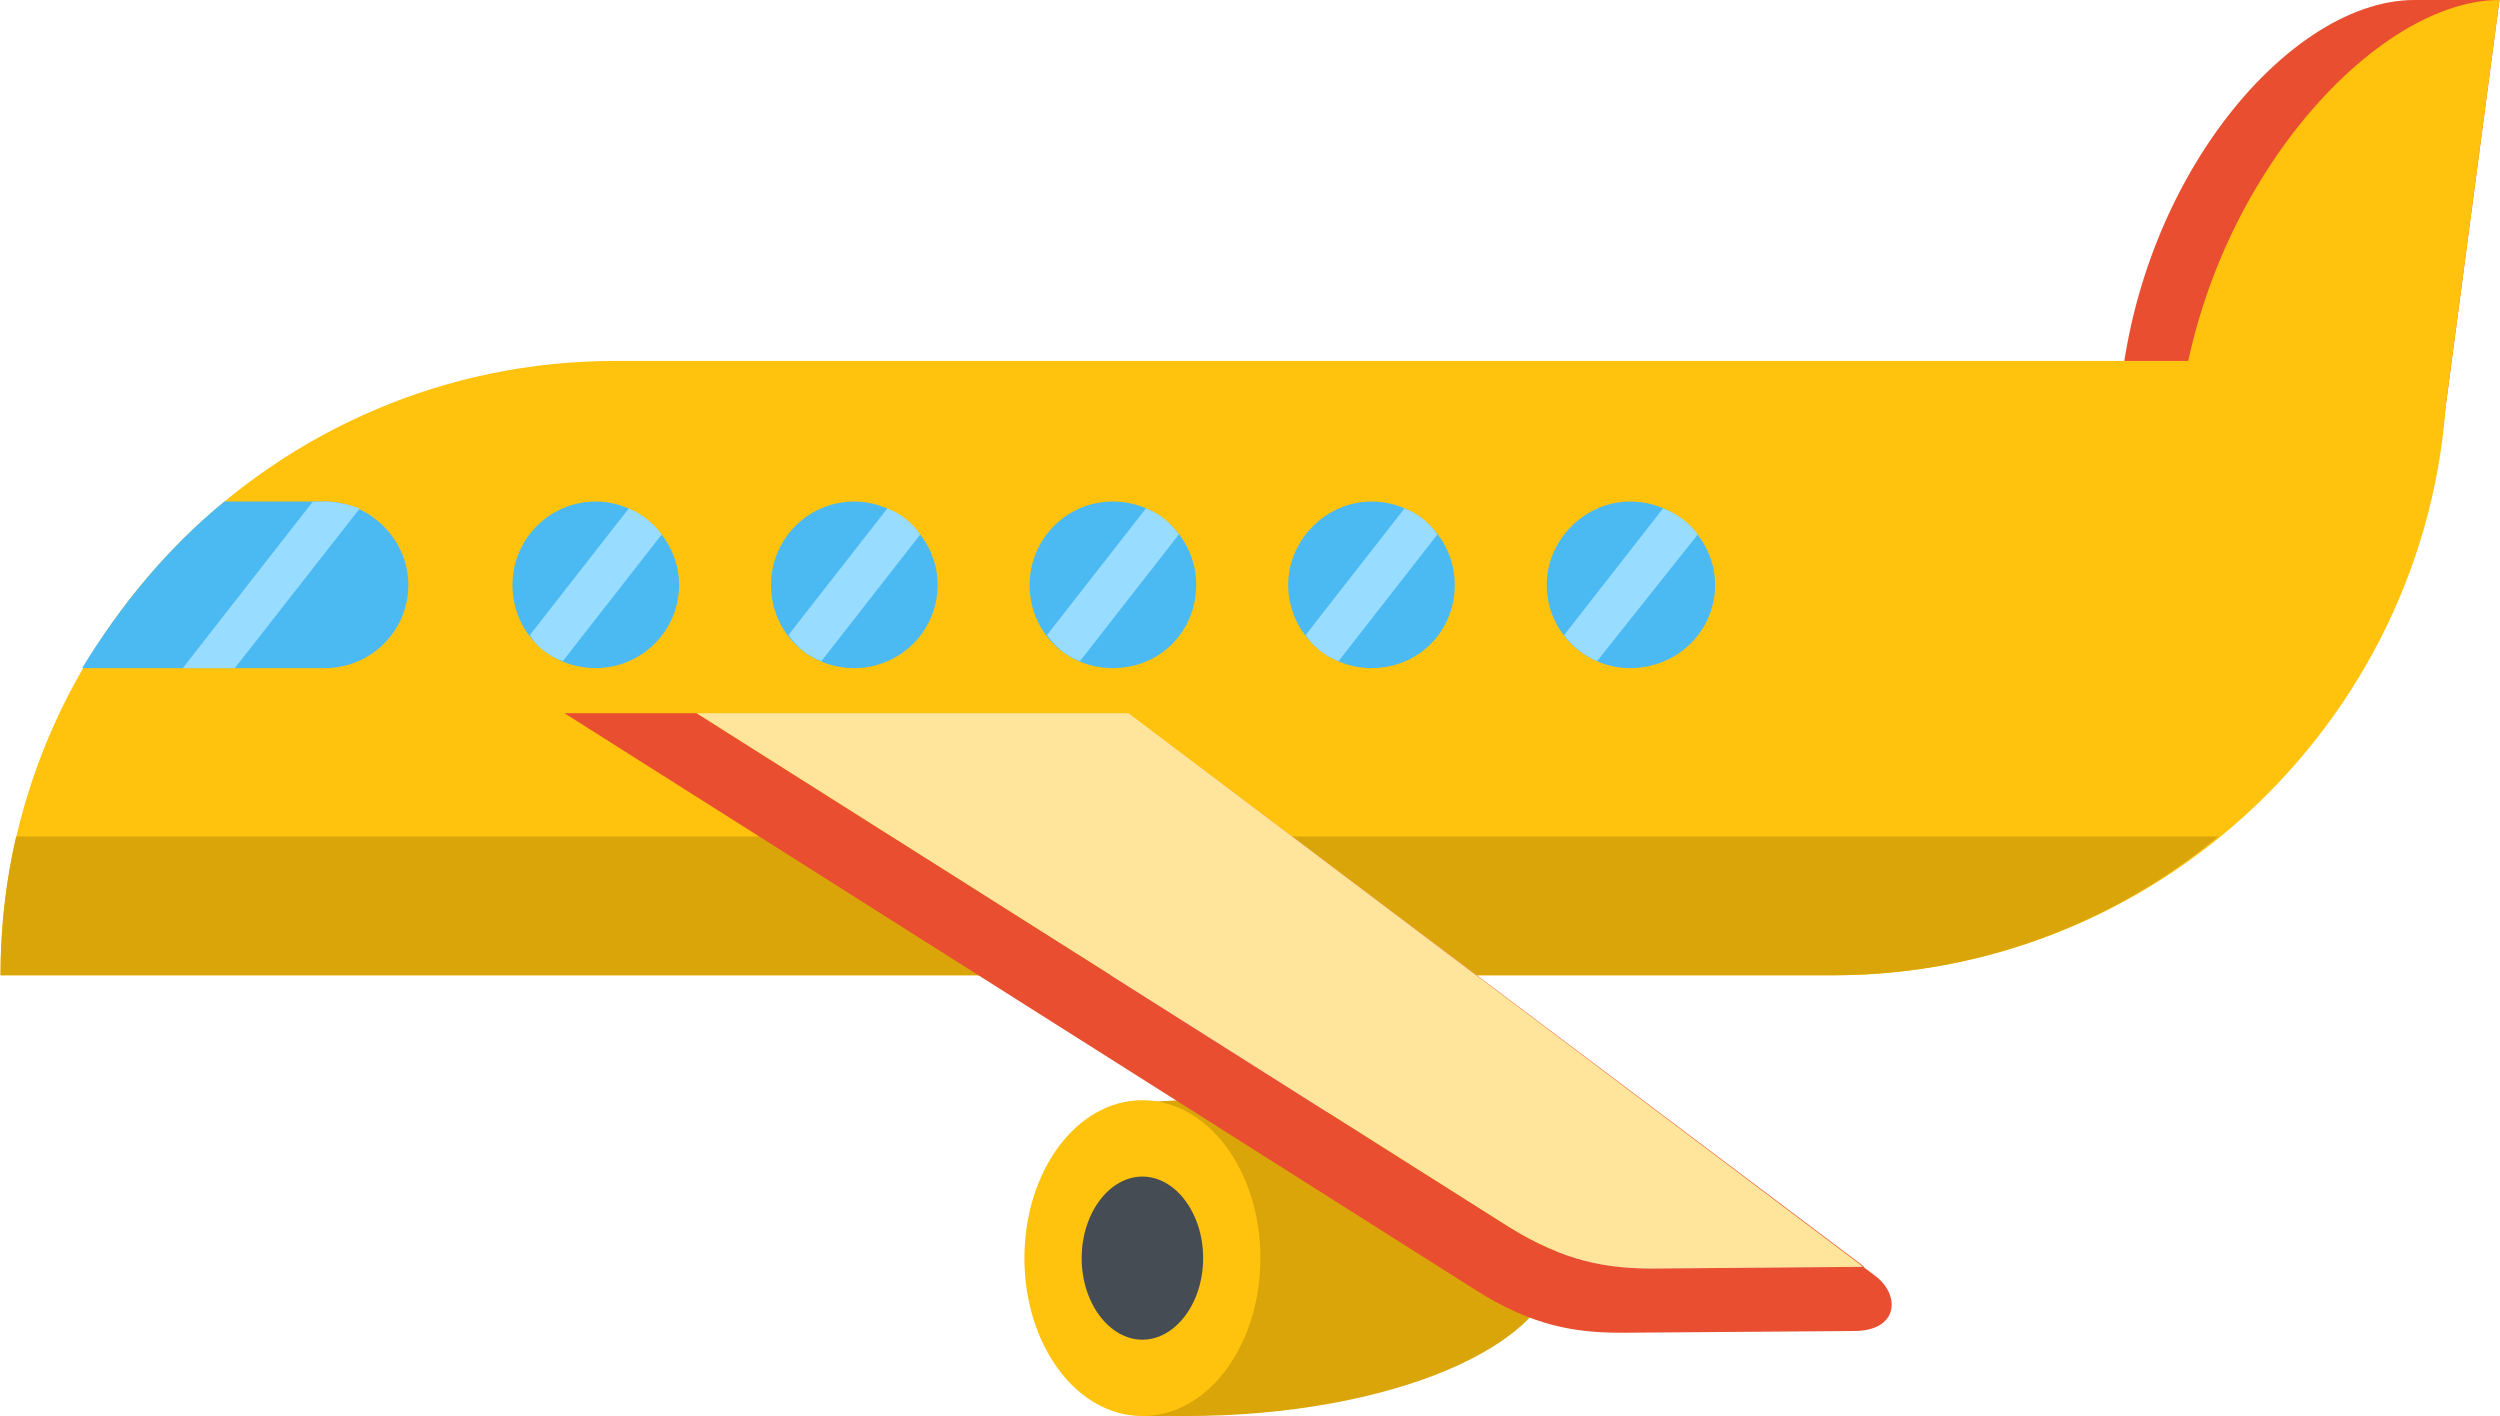 <?xml version="1.0" encoding="UTF-8"?>
<!DOCTYPE svg PUBLIC "-//W3C//DTD SVG 1.1//EN" "http://www.w3.org/Graphics/SVG/1.1/DTD/svg11.dtd">
<!-- Creator: CorelDRAW X7 -->
<svg xmlns="http://www.w3.org/2000/svg" xml:space="preserve" width="1626px" height="921px" version="1.1" shape-rendering="geometricPrecision" text-rendering="geometricPrecision" image-rendering="optimizeQuality" fill-rule="evenodd" clip-rule="evenodd"
viewBox="0 0 1440 816"
 xmlns:xlink="http://www.w3.org/1999/xlink">
 <g id="Слой_x0020_1">
  <g id="_3225835360">
   <path fill="#E84E2F" d="M1391 0l49 0 -34 257 -186 0c0,-141 95,-257 171,-257z"/>
   <path fill="#FFC20D" d="M1440 0l-34 257 -152 0c8,-141 111,-257 186,-257z"/>
   <path fill="#FFC20D" d="M354 208c556,0 500,0 1056,0 0,194 -159,354 -354,354 -556,0 -500,0 -1056,0 0,-195 159,-354 354,-354z"/>
   <path fill="#DAA509" d="M1278 482c-60,50 -138,80 -222,80 -556,0 -500,0 -1056,0 0,-28 3,-54 9,-80l1269 0z"/>
   <path fill="#DAA509" d="M683 634c-8,0 -17,1 -25,1l0 181c8,0 17,0 25,0 118,0 214,-41 214,-91 0,-50 -96,-91 -214,-91z"/>
   <path fill="#FFC20D" d="M658 816c38,0 68,-41 68,-91 0,-50 -30,-91 -68,-91 -38,0 -68,41 -68,91 0,50 30,91 68,91z"/>
   <path fill="#454C54" d="M658 772c19,0 35,-21 35,-47 0,-26 -16,-47 -35,-47 -19,0 -35,21 -35,47 0,26 16,47 35,47z"/>
   <path fill="#FFE59B" d="M650 411l424 319 -122 1c-26,0 -51,-4 -83,-24l-468 -296 249 0z"/>
   <path fill="#E84E2F" d="M650 411l430 324c15,11 14,32 -12,32l-134 1c-27,0 -51,-4 -83,-24l-526 -333 76 0 468 296c32,20 57,24 83,24l122 -1 -424 -319z"/>
   <path fill="#4CBAF2" d="M939 385c27,0 49,-21 49,-48 0,-26 -22,-48 -49,-48 -26,0 -48,22 -48,48 0,27 22,48 48,48z"/>
   <path fill="#4CBAF2" d="M790 385c27,0 48,-21 48,-48 0,-26 -21,-48 -48,-48 -26,0 -48,22 -48,48 0,27 22,48 48,48z"/>
   <path fill="#4CBAF2" d="M641 385c27,0 48,-21 48,-48 0,-26 -21,-48 -48,-48 -27,0 -48,22 -48,48 0,27 21,48 48,48z"/>
   <path fill="#4CBAF2" d="M492 385c26,0 48,-21 48,-48 0,-26 -22,-48 -48,-48 -27,0 -48,22 -48,48 0,27 21,48 48,48z"/>
   <path fill="#4CBAF2" d="M343 385c26,0 48,-21 48,-48 0,-26 -22,-48 -48,-48 -27,0 -48,22 -48,48 0,27 21,48 48,48z"/>
   <path fill="#4CBAF2" d="M47 385c22,-36 49,-69 82,-96l58 0c26,0 48,22 48,48 0,27 -22,48 -48,48l-140 0z"/>
   <path fill="#98DCFF" d="M978 308l-58 73c-7,-3 -14,-8 -19,-15l57 -73c8,3 15,8 20,15z"/>
   <path fill="#98DCFF" d="M828 308l-57 73c-8,-3 -14,-8 -19,-15l57 -73c8,3 14,8 19,15z"/>
   <path fill="#98DCFF" d="M679 308l-57 73c-8,-3 -14,-8 -19,-15l57 -73c8,3 14,8 19,15z"/>
   <path fill="#98DCFF" d="M530 308l-57 73c-8,-3 -14,-8 -19,-15l57 -73c8,3 14,8 19,15z"/>
   <path fill="#98DCFF" d="M381 308l-57 73c-8,-3 -15,-8 -19,-15l57 -73c7,3 14,8 19,15z"/>
   <path fill="#98DCFF" d="M207 293l-72 92 -30 0 75 -96 7 0c7,0 14,2 20,4z"/>
  </g>
 </g>
</svg>
